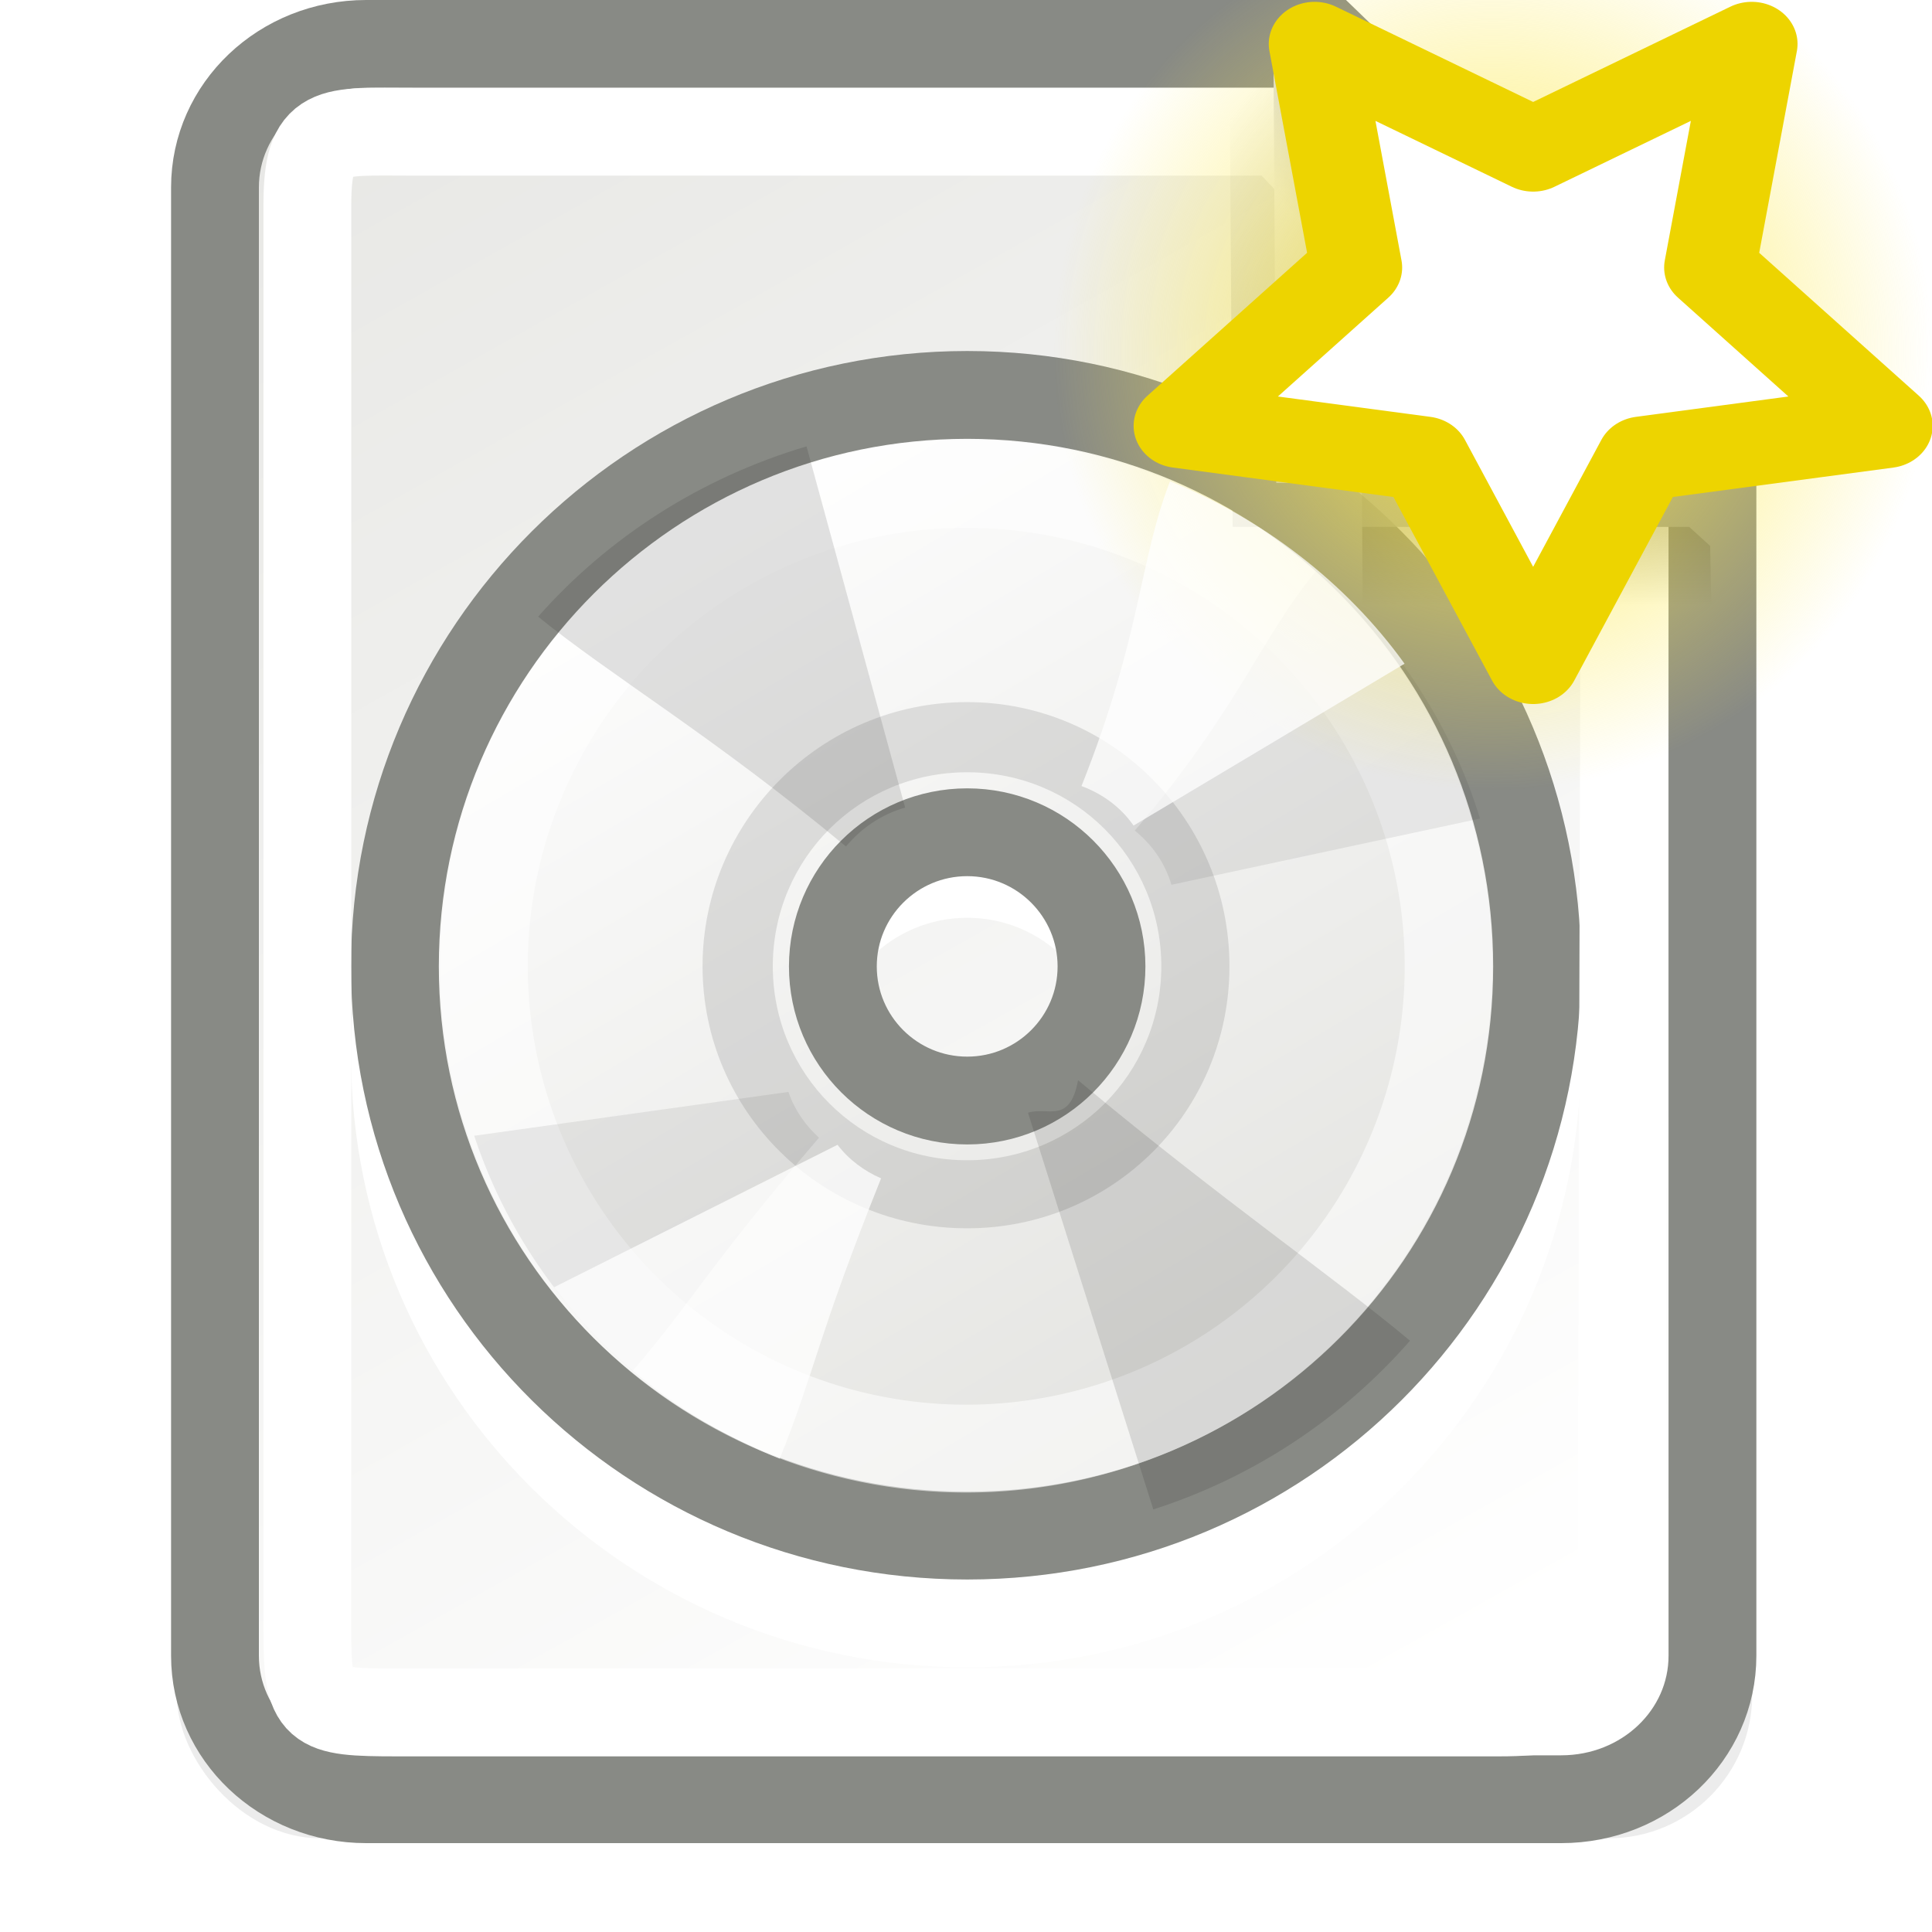 <?xml version="1.0" encoding="UTF-8" standalone="no"?>
<!-- Created with Inkscape (http://www.inkscape.org/) -->
<svg
   xmlns:dc="http://purl.org/dc/elements/1.1/"
   xmlns:cc="http://web.resource.org/cc/"
   xmlns:rdf="http://www.w3.org/1999/02/22-rdf-syntax-ns#"
   xmlns:svg="http://www.w3.org/2000/svg"
   xmlns="http://www.w3.org/2000/svg"
   xmlns:xlink="http://www.w3.org/1999/xlink"
   xmlns:sodipodi="http://sodipodi.sourceforge.net/DTD/sodipodi-0.dtd"
   xmlns:inkscape="http://www.inkscape.org/namespaces/inkscape"
   width="22"
   height="22"
   id="svg5615"
   sodipodi:version="0.32"
   inkscape:version="0.45.1"
   sodipodi:docbase="/home/cornelius/GFX/ikony/rejilla/Final/22x22/actions"
   sodipodi:docname="iso-image-new.svg"
   inkscape:output_extension="org.inkscape.output.svg.inkscape"
   version="1.0"
   inkscape:export-filename="/home/cornelius/GFX/ikony/rejilla/Final/22x22/actions/iso-image-new.png"
   inkscape:export-xdpi="90"
   inkscape:export-ydpi="90">
  <defs
     id="defs5617">
    <linearGradient
       id="linearGradient8146"
       inkscape:collect="always">
      <stop
         id="stop8148"
         offset="0"
         style="stop-color:#ebebe8;stop-opacity:1" />
      <stop
         id="stop8150"
         offset="1"
         style="stop-color:#fbfbfb;stop-opacity:1" />
    </linearGradient>
    <linearGradient
       id="linearGradient7954"
       inkscape:collect="always">
      <stop
         id="stop7956"
         offset="0"
         style="stop-color:#ffffff;stop-opacity:1" />
      <stop
         id="stop7958"
         offset="1"
         style="stop-color:#e4e4e1;stop-opacity:1" />
    </linearGradient>
    <linearGradient
       id="linearGradient7944"
       inkscape:collect="always">
      <stop
         id="stop7946"
         offset="0"
         style="stop-color:#dededa;stop-opacity:1" />
      <stop
         id="stop7948"
         offset="1"
         style="stop-color:#ffffff;stop-opacity:1" />
    </linearGradient>
    <linearGradient
       inkscape:collect="always"
       id="linearGradient6343">
      <stop
         style="stop-color:#fce94f;stop-opacity:1;"
         offset="0"
         id="stop6345" />
      <stop
         style="stop-color:#fce94f;stop-opacity:0;"
         offset="1"
         id="stop6347" />
    </linearGradient>
    <filter
       inkscape:collect="always"
       x="-0.141"
       width="1.283"
       y="-0.707"
       height="2.415"
       id="filter6052">
      <feGaussianBlur
         inkscape:collect="always"
         stdDeviation="1.179"
         id="feGaussianBlur6054" />
    </filter>
    <linearGradient
       inkscape:collect="always"
       id="linearGradient6108">
      <stop
         style="stop-color:#000000;stop-opacity:1;"
         offset="0"
         id="stop6110" />
      <stop
         style="stop-color:#000000;stop-opacity:0;"
         offset="1"
         id="stop6112" />
    </linearGradient>
    <linearGradient
       inkscape:collect="always"
       id="linearGradient4919">
      <stop
         style="stop-color:#888a85;stop-opacity:1;"
         offset="0"
         id="stop4921" />
      <stop
         style="stop-color:#888a85;stop-opacity:0;"
         offset="1"
         id="stop4923" />
    </linearGradient>
    <linearGradient
       inkscape:collect="always"
       id="linearGradient6076">
      <stop
         style="stop-color:#ffffff;stop-opacity:1"
         offset="0"
         id="stop6078" />
      <stop
         style="stop-color:#cbcbcb;stop-opacity:1"
         offset="1"
         id="stop6080" />
    </linearGradient>
    <linearGradient
       inkscape:collect="always"
       id="linearGradient6672">
      <stop
         style="stop-color:#ffffff;stop-opacity:1;"
         offset="0"
         id="stop6674" />
      <stop
         style="stop-color:#ffffff;stop-opacity:0;"
         offset="1"
         id="stop6676" />
    </linearGradient>
    <linearGradient
       inkscape:collect="always"
       id="linearGradient6565">
      <stop
         style="stop-color:#000000;stop-opacity:1;"
         offset="0"
         id="stop6567" />
      <stop
         style="stop-color:#000000;stop-opacity:0;"
         offset="1"
         id="stop6569" />
    </linearGradient>
    <linearGradient
       inkscape:collect="always"
       id="linearGradient5912">
      <stop
         style="stop-color:#ebebe8;stop-opacity:1"
         offset="0"
         id="stop5914" />
      <stop
         style="stop-color:#eeeeec;stop-opacity:1"
         offset="1"
         id="stop5916" />
    </linearGradient>
    <linearGradient
       inkscape:collect="always"
       xlink:href="#linearGradient5912"
       id="linearGradient6748"
       gradientUnits="userSpaceOnUse"
       x1="9.295"
       y1="5.661"
       x2="13.387"
       y2="33.642"
       gradientTransform="matrix(0.489,0,0,0.489,107.282,-91.008)" />
    <linearGradient
       inkscape:collect="always"
       xlink:href="#linearGradient6672"
       id="linearGradient6815"
       gradientUnits="userSpaceOnUse"
       gradientTransform="matrix(0.504,0,0,0.789,-3.389,-9.106)"
       x1="43.282"
       y1="37.464"
       x2="28.477"
       y2="37.465" />
    <filter
       inkscape:collect="always"
       id="filter7168">
      <feGaussianBlur
         inkscape:collect="always"
         stdDeviation="1.703"
         id="feGaussianBlur7170" />
    </filter>
    <linearGradient
       inkscape:collect="always"
       xlink:href="#linearGradient6076"
       id="linearGradient7753"
       gradientUnits="userSpaceOnUse"
       gradientTransform="matrix(0.857,0,0,0.81,-3.643,-1.356)"
       x1="17.688"
       y1="4.528"
       x2="18.562"
       y2="3.749" />
    <linearGradient
       inkscape:collect="always"
       xlink:href="#linearGradient4919"
       id="linearGradient7755"
       gradientUnits="userSpaceOnUse"
       gradientTransform="matrix(0.636,0,0,0.606,0.639,-0.442)"
       x1="18.977"
       y1="6.559"
       x2="14.121"
       y2="2.942" />
    <linearGradient
       inkscape:collect="always"
       xlink:href="#linearGradient6108"
       id="linearGradient7758"
       gradientUnits="userSpaceOnUse"
       gradientTransform="matrix(0.601,0,0,0.617,1.992,6.52285e-2)"
       x1="16.552"
       y1="2.963"
       x2="16.552"
       y2="7.836" />
    <linearGradient
       inkscape:collect="always"
       xlink:href="#linearGradient7944"
       id="linearGradient7762"
       gradientUnits="userSpaceOnUse"
       gradientTransform="matrix(0.806,0,0,0.749,-2.032,-0.614)"
       x1="3.69"
       y1="0.833"
       x2="18.319"
       y2="19.583" />
    <linearGradient
       inkscape:collect="always"
       xlink:href="#linearGradient7954"
       id="linearGradient7936"
       gradientUnits="userSpaceOnUse"
       gradientTransform="matrix(0.21,0,0,0.21,2.978,2.861)"
       x1="11.823"
       y1="5.084"
       x2="33.184"
       y2="41.243" />
    <radialGradient
       inkscape:collect="always"
       xlink:href="#linearGradient6343"
       id="radialGradient7942"
       gradientUnits="userSpaceOnUse"
       cx="36.62"
       cy="7.221"
       fx="36.62"
       fy="7.221"
       r="5.171" />
    <linearGradient
       inkscape:collect="always"
       xlink:href="#linearGradient7944"
       id="linearGradient7992"
       gradientUnits="userSpaceOnUse"
       gradientTransform="matrix(1.053,0,0,0.999,-32.091,-0.999)"
       x1="1.336"
       y1="-6.134"
       x2="17.012"
       y2="20.402" />
    <linearGradient
       inkscape:collect="always"
       xlink:href="#linearGradient7954"
       id="linearGradient7994"
       gradientUnits="userSpaceOnUse"
       gradientTransform="matrix(0.303,0,0,0.303,-26.258,3.563)"
       x1="11.823"
       y1="5.084"
       x2="33.184"
       y2="41.243" />
    <linearGradient
       inkscape:collect="always"
       xlink:href="#linearGradient6108"
       id="linearGradient7996"
       gradientUnits="userSpaceOnUse"
       gradientTransform="matrix(0.784,0,0,0.823,-26.276,0.445)"
       x1="16.552"
       y1="2.963"
       x2="16.552"
       y2="7.836" />
    <linearGradient
       inkscape:collect="always"
       xlink:href="#linearGradient6076"
       id="linearGradient7998"
       gradientUnits="userSpaceOnUse"
       gradientTransform="matrix(1.224,0,0,1.181,-35.693,-1.582)"
       x1="17.688"
       y1="4.528"
       x2="18.562"
       y2="3.749" />
    <linearGradient
       inkscape:collect="always"
       xlink:href="#linearGradient4919"
       id="linearGradient8000"
       gradientUnits="userSpaceOnUse"
       gradientTransform="matrix(0.908,0,0,0.884,-29.579,-0.249)"
       x1="18.977"
       y1="6.559"
       x2="14.121"
       y2="2.942" />
    <radialGradient
       inkscape:collect="always"
       xlink:href="#linearGradient6343"
       id="radialGradient8002"
       gradientUnits="userSpaceOnUse"
       cx="36.62"
       cy="7.221"
       fx="36.62"
       fy="7.221"
       r="5.171" />
    <radialGradient
       inkscape:collect="always"
       xlink:href="#linearGradient6343"
       id="radialGradient8085"
       gradientUnits="userSpaceOnUse"
       cx="36.62"
       cy="7.221"
       fx="36.62"
       fy="7.221"
       r="5.171" />
    <radialGradient
       inkscape:collect="always"
       xlink:href="#linearGradient6565"
       id="radialGradient8107"
       gradientUnits="userSpaceOnUse"
       cx="23.946"
       cy="24.538"
       fx="23.946"
       fy="24.538"
       r="21.456" />
    <linearGradient
       inkscape:collect="always"
       xlink:href="#linearGradient6076"
       id="linearGradient8120"
       gradientUnits="userSpaceOnUse"
       gradientTransform="matrix(1.32,0,0,1.468,-73.277,-2.303)"
       x1="17.688"
       y1="4.528"
       x2="18.562"
       y2="3.749" />
    <linearGradient
       inkscape:collect="always"
       xlink:href="#linearGradient4919"
       id="linearGradient8122"
       gradientUnits="userSpaceOnUse"
       gradientTransform="matrix(0.98,0,0,1.099,-66.684,-0.646)"
       x1="18.977"
       y1="6.559"
       x2="14.121"
       y2="2.942" />
    <linearGradient
       inkscape:collect="always"
       xlink:href="#linearGradient6108"
       id="linearGradient8125"
       gradientUnits="userSpaceOnUse"
       gradientTransform="matrix(0.98,0,0,1.299,-65.706,-1.389)"
       x1="16.552"
       y1="2.963"
       x2="16.552"
       y2="7.836" />
    <linearGradient
       inkscape:collect="always"
       xlink:href="#linearGradient7944"
       id="linearGradient8129"
       gradientUnits="userSpaceOnUse"
       gradientTransform="matrix(1.544,0,0,1.45,-77.154,-1.675)"
       x1="2.5"
       y1="-5.263"
       x2="14.562"
       y2="19.56" />
    <linearGradient
       inkscape:collect="always"
       xlink:href="#linearGradient8146"
       id="linearGradient8139"
       gradientUnits="userSpaceOnUse"
       gradientTransform="matrix(0.396,0,0,0.396,-67.486,6.279)"
       x1="36.211"
       y1="37.921"
       x2="18.193"
       y2="11.671" />
    <linearGradient
       inkscape:collect="always"
       xlink:href="#linearGradient7944"
       id="linearGradient8184"
       gradientUnits="userSpaceOnUse"
       gradientTransform="matrix(2.162,0,0,2.05,-136.816,-2.575)"
       x1="-1.358"
       y1="-13.379"
       x2="17.17"
       y2="20.088" />
    <linearGradient
       inkscape:collect="always"
       xlink:href="#linearGradient6108"
       id="linearGradient8186"
       gradientUnits="userSpaceOnUse"
       gradientTransform="matrix(0.98,0,0,1.033,-112.706,0.304)"
       x1="16.552"
       y1="-0.562"
       x2="16.552"
       y2="7.836" />
    <linearGradient
       inkscape:collect="always"
       xlink:href="#linearGradient6076"
       id="linearGradient8188"
       gradientUnits="userSpaceOnUse"
       gradientTransform="matrix(1.385,0,0,1.582,-121.359,-2.717)"
       x1="17.688"
       y1="4.528"
       x2="18.562"
       y2="3.749" />
    <linearGradient
       inkscape:collect="always"
       xlink:href="#linearGradient4919"
       id="linearGradient8190"
       gradientUnits="userSpaceOnUse"
       gradientTransform="matrix(1.028,0,0,1.184,-114.439,-0.931)"
       x1="18.977"
       y1="6.559"
       x2="14.121"
       y2="2.942" />
    <radialGradient
       inkscape:collect="always"
       xlink:href="#linearGradient6565"
       id="radialGradient8192"
       gradientUnits="userSpaceOnUse"
       cx="23.946"
       cy="24.538"
       fx="23.946"
       fy="24.538"
       r="21.456" />
    <linearGradient
       inkscape:collect="always"
       xlink:href="#linearGradient8146"
       id="linearGradient8194"
       gradientUnits="userSpaceOnUse"
       gradientTransform="matrix(0.583,0,0,0.583,-123.95,7.705)"
       x1="36.211"
       y1="37.921"
       x2="18.193"
       y2="11.671" />
    <radialGradient
       inkscape:collect="always"
       xlink:href="#linearGradient6343"
       id="radialGradient8196"
       gradientUnits="userSpaceOnUse"
       cx="36.62"
       cy="7.221"
       fx="36.62"
       fy="7.221"
       r="5.171" />
    <radialGradient
       inkscape:collect="always"
       xlink:href="#linearGradient6343"
       id="radialGradient8421"
       gradientUnits="userSpaceOnUse"
       cx="36.62"
       cy="7.221"
       fx="36.62"
       fy="7.221"
       r="5.171" />
    <linearGradient
       inkscape:collect="always"
       xlink:href="#linearGradient8146"
       id="linearGradient8423"
       gradientUnits="userSpaceOnUse"
       gradientTransform="matrix(0.583,0,0,0.583,-93.95,7.705)"
       x1="36.211"
       y1="37.921"
       x2="18.193"
       y2="11.671" />
    <radialGradient
       inkscape:collect="always"
       xlink:href="#linearGradient6565"
       id="radialGradient8425"
       gradientUnits="userSpaceOnUse"
       cx="23.946"
       cy="24.538"
       fx="23.946"
       fy="24.538"
       r="21.456" />
    <linearGradient
       inkscape:collect="always"
       xlink:href="#linearGradient6076"
       id="linearGradient8427"
       gradientUnits="userSpaceOnUse"
       gradientTransform="matrix(1.385,0,0,1.582,-91.359,-2.717)"
       x1="17.688"
       y1="4.528"
       x2="18.562"
       y2="3.749" />
    <linearGradient
       inkscape:collect="always"
       xlink:href="#linearGradient4919"
       id="linearGradient8429"
       gradientUnits="userSpaceOnUse"
       gradientTransform="matrix(1.028,0,0,1.184,-84.439,-0.931)"
       x1="18.977"
       y1="6.559"
       x2="14.121"
       y2="2.942" />
    <linearGradient
       inkscape:collect="always"
       xlink:href="#linearGradient6108"
       id="linearGradient8431"
       gradientUnits="userSpaceOnUse"
       gradientTransform="matrix(0.98,0,0,1.033,-82.706,0.304)"
       x1="16.552"
       y1="-0.562"
       x2="16.552"
       y2="7.836" />
    <linearGradient
       inkscape:collect="always"
       xlink:href="#linearGradient7944"
       id="linearGradient8433"
       gradientUnits="userSpaceOnUse"
       gradientTransform="matrix(2.162,0,0,2.05,-106.816,-2.575)"
       x1="-1.358"
       y1="-13.379"
       x2="17.17"
       y2="20.088" />
    <radialGradient
       inkscape:collect="always"
       xlink:href="#linearGradient6343"
       id="radialGradient8435"
       gradientUnits="userSpaceOnUse"
       cx="36.62"
       cy="7.221"
       fx="36.62"
       fy="7.221"
       r="5.171" />
    <radialGradient
       inkscape:collect="always"
       xlink:href="#linearGradient6343"
       id="radialGradient8437"
       gradientUnits="userSpaceOnUse"
       cx="36.62"
       cy="7.221"
       fx="36.62"
       fy="7.221"
       r="5.171" />
    <linearGradient
       inkscape:collect="always"
       xlink:href="#linearGradient6076"
       id="linearGradient8439"
       gradientUnits="userSpaceOnUse"
       gradientTransform="matrix(1.224,0,0,1.181,-5.693,-1.582)"
       x1="17.688"
       y1="4.528"
       x2="18.562"
       y2="3.749" />
    <linearGradient
       inkscape:collect="always"
       xlink:href="#linearGradient4919"
       id="linearGradient8441"
       gradientUnits="userSpaceOnUse"
       gradientTransform="matrix(0.908,0,0,0.884,0.421,-0.249)"
       x1="18.977"
       y1="6.559"
       x2="14.121"
       y2="2.942" />
    <linearGradient
       inkscape:collect="always"
       xlink:href="#linearGradient6108"
       id="linearGradient8443"
       gradientUnits="userSpaceOnUse"
       gradientTransform="matrix(0.784,0,0,0.823,3.724,0.445)"
       x1="16.552"
       y1="2.963"
       x2="16.552"
       y2="7.836" />
    <linearGradient
       inkscape:collect="always"
       xlink:href="#linearGradient7954"
       id="linearGradient8445"
       gradientUnits="userSpaceOnUse"
       gradientTransform="matrix(0.303,0,0,0.303,3.742,3.563)"
       x1="11.823"
       y1="5.084"
       x2="33.184"
       y2="41.243" />
    <linearGradient
       inkscape:collect="always"
       xlink:href="#linearGradient7944"
       id="linearGradient8447"
       gradientUnits="userSpaceOnUse"
       gradientTransform="matrix(1.053,0,0,0.999,-2.091,-0.999)"
       x1="1.336"
       y1="-6.134"
       x2="17.012"
       y2="20.402" />
    <linearGradient
       inkscape:collect="always"
       xlink:href="#linearGradient8146"
       id="linearGradient8449"
       gradientUnits="userSpaceOnUse"
       gradientTransform="matrix(0.396,0,0,0.396,-37.486,6.279)"
       x1="36.211"
       y1="37.921"
       x2="18.193"
       y2="11.671" />
    <radialGradient
       inkscape:collect="always"
       xlink:href="#linearGradient6565"
       id="radialGradient8451"
       gradientUnits="userSpaceOnUse"
       cx="23.946"
       cy="24.538"
       fx="23.946"
       fy="24.538"
       r="21.456" />
    <linearGradient
       inkscape:collect="always"
       xlink:href="#linearGradient6076"
       id="linearGradient8453"
       gradientUnits="userSpaceOnUse"
       gradientTransform="matrix(1.32,0,0,1.468,-43.277,-2.303)"
       x1="17.688"
       y1="4.528"
       x2="18.562"
       y2="3.749" />
    <linearGradient
       inkscape:collect="always"
       xlink:href="#linearGradient4919"
       id="linearGradient8455"
       gradientUnits="userSpaceOnUse"
       gradientTransform="matrix(0.98,0,0,1.099,-36.684,-0.646)"
       x1="18.977"
       y1="6.559"
       x2="14.121"
       y2="2.942" />
    <linearGradient
       inkscape:collect="always"
       xlink:href="#linearGradient6108"
       id="linearGradient8457"
       gradientUnits="userSpaceOnUse"
       gradientTransform="matrix(0.98,0,0,1.299,-35.706,-1.389)"
       x1="16.552"
       y1="2.963"
       x2="16.552"
       y2="7.836" />
    <linearGradient
       inkscape:collect="always"
       xlink:href="#linearGradient7944"
       id="linearGradient8459"
       gradientUnits="userSpaceOnUse"
       gradientTransform="matrix(1.544,0,0,1.45,-47.154,-1.675)"
       x1="2.5"
       y1="-5.263"
       x2="14.562"
       y2="19.56" />
  </defs>
  <sodipodi:namedview
     id="base"
     pagecolor="#ffffff"
     bordercolor="#666666"
     borderopacity="1.0"
     inkscape:pageopacity="0.0"
     inkscape:pageshadow="2"
     inkscape:zoom="3.375"
     inkscape:cx="-53.427509"
     inkscape:cy="6.1981811"
     inkscape:current-layer="layer1"
     showgrid="true"
     inkscape:grid-bbox="true"
     inkscape:document-units="px"
     inkscape:window-width="872"
     inkscape:window-height="808"
     inkscape:window-x="3"
     inkscape:window-y="71"
     width="22px"
     height="22px"
     inkscape:showpageshadow="false"
     showborder="true"
     borderlayer="false"
     showguides="true"
     inkscape:guide-bbox="true" />
  <g
     id="layer1"
     inkscape:label="disc"
     inkscape:groupmode="layer"
     style="display:inline">
    <rect
       transform="matrix(0.897,0,0,0.922,-20.412,-20.557)"
       style="opacity:0.271;color:#000000;fill:#000000;fill-opacity:1;fill-rule:evenodd;stroke:none;stroke-width:1px;stroke-linecap:butt;stroke-linejoin:miter;marker:none;marker-start:none;marker-mid:none;marker-end:none;stroke-miterlimit:4;stroke-dasharray:none;stroke-dashoffset:0;stroke-opacity:1;visibility:visible;display:inline;overflow:visible;filter:url(#filter6052);enable-background:accumulate"
       id="rect7962"
       width="20"
       height="4"
       x="25"
       y="41"
       rx="1.822"
       ry="1.773" />
    <path
       sodipodi:nodetypes="ccccccccc"
       id="path7964"
       d="M 4.17,0.5 L 15.125,0.5 L 19.5,4.727 L 19.5,18.854 C 19.5,19.759 18.732,20.488 17.778,20.488 L 4.17,20.488 C 3.216,20.488 2.448,19.759 2.448,18.854 L 2.448,2.134 C 2.448,1.229 3.216,0.5 4.17,0.5 z "
       style="color:#000000;fill:url(#linearGradient8447);fill-opacity:1;fill-rule:evenodd;stroke:#888a85;stroke-width:1px;stroke-linecap:butt;stroke-linejoin:miter;marker:none;marker-start:none;marker-mid:none;marker-end:none;stroke-miterlimit:4;stroke-dashoffset:0;stroke-opacity:1;visibility:visible;display:inline;overflow:visible;enable-background:accumulate" />
    <path
       style="opacity:1;color:#000000;fill:none;fill-opacity:1;fill-rule:evenodd;stroke:#ffffff;stroke-width:1;stroke-linecap:butt;stroke-linejoin:miter;marker:none;marker-start:none;marker-mid:none;marker-end:none;stroke-miterlimit:4;stroke-dasharray:none;stroke-dashoffset:0;stroke-opacity:1;visibility:visible;display:inline;overflow:visible;enable-background:accumulate"
       d="M 11.014,5.497 C 7.421,5.497 4.497,8.417 4.497,12.005 C 4.497,15.593 7.421,18.486 11.014,18.486 C 14.606,18.486 17.503,15.593 17.503,12.005 C 17.503,8.417 14.606,5.497 11.014,5.497 z M 11.014,9.951 C 12.149,9.951 13.07,10.871 13.07,12.005 C 13.07,13.138 12.149,14.058 11.014,14.058 C 9.879,14.058 8.958,13.138 8.958,12.005 C 8.958,10.871 9.879,9.951 11.014,9.951 z "
       id="path7966"
       sodipodi:nodetypes="csssccsssc" />
    <path
       sodipodi:nodetypes="csssccsssc"
       id="path7968"
       d="M 11.014,4.497 C 7.421,4.497 4.497,7.417 4.497,11.005 C 4.497,14.593 7.421,17.486 11.014,17.486 C 14.606,17.486 17.503,14.593 17.503,11.005 C 17.503,7.417 14.606,4.497 11.014,4.497 z M 11.014,9.477 C 11.858,9.477 12.543,10.162 12.543,11.005 C 12.543,11.848 11.858,12.532 11.014,12.532 C 10.169,12.532 9.484,11.848 9.484,11.005 C 9.484,10.162 10.169,9.477 11.014,9.477 z "
       style="opacity:1;color:#000000;fill:url(#linearGradient8445);fill-opacity:1;fill-rule:evenodd;stroke:#888a85;stroke-width:1px;stroke-linecap:round;stroke-linejoin:miter;marker:none;marker-start:none;marker-mid:none;marker-end:none;stroke-miterlimit:4;stroke-dasharray:none;stroke-dashoffset:0;stroke-opacity:1;visibility:visible;display:inline;overflow:visible;enable-background:accumulate" />
    <path
       id="path7970"
       d="M 11.012,7.995 C 9.353,7.995 8,9.346 8,11.003 C 8,12.659 9.353,13.987 11.012,13.987 C 12.67,13.987 14,12.659 14,11.003 C 14,9.346 12.67,7.995 11.012,7.995 z M 11.012,8.794 C 12.238,8.794 13.224,9.778 13.224,11.003 C 13.224,12.228 12.238,13.212 11.012,13.212 C 9.785,13.212 8.8,12.228 8.8,11.003 C 8.8,9.778 9.785,8.794 11.012,8.794 z "
       style="opacity:1;color:#000000;fill:#000000;fill-opacity:0.108;fill-rule:evenodd;stroke:none;stroke-width:2.524px;stroke-linecap:round;stroke-linejoin:miter;marker:none;marker-start:none;marker-mid:none;marker-end:none;stroke-miterlimit:4;stroke-dasharray:none;stroke-dashoffset:0;stroke-opacity:1;visibility:visible;display:inline;overflow:visible;enable-background:accumulate" />
    <path
       sodipodi:type="arc"
       style="opacity:1;color:#000000;fill:none;fill-opacity:1;fill-rule:evenodd;stroke:#ffffff;stroke-width:3.908px;stroke-linecap:round;stroke-linejoin:miter;marker:none;marker-start:none;marker-mid:none;marker-end:none;stroke-miterlimit:4;stroke-dasharray:none;stroke-dashoffset:0;stroke-opacity:0.568;visibility:visible;display:inline;overflow:visible;enable-background:accumulate"
       id="path7972"
       sodipodi:cx="23.945768"
       sodipodi:cy="24.538368"
       sodipodi:rx="21.456448"
       sodipodi:ry="21.456448"
       d="M 45.402 24.538 A 21.456 21.456 0 1 1  2.489,24.538 A 21.456 21.456 0 1 1  45.402 24.538 z"
       transform="matrix(0.256,0,0,0.256,4.873,4.721)" />
    <path
       sodipodi:nodetypes="cccccccccc"
       id="path7974"
       d="M 16.853,9.321 C 16.518,8.222 15.842,7.226 14.992,6.496 C 14.365,7.243 14.116,8.06 12.922,9.458 C 13.117,9.616 13.267,9.827 13.339,10.075 L 16.853,9.321 z M 9.326,12.955 C 9.17,12.814 9.047,12.637 8.978,12.434 L 5.4,12.933 C 5.747,13.985 6.382,14.905 7.207,15.607 C 7.903,14.797 8.044,14.451 9.326,12.955 z "
       style="opacity:1;color:#000000;fill:#000000;fill-opacity:0.072;fill-rule:evenodd;stroke:none;stroke-width:1px;stroke-linecap:butt;stroke-linejoin:miter;marker:none;marker-start:none;marker-mid:none;marker-end:none;stroke-miterlimit:4;stroke-dasharray:none;stroke-dashoffset:0;stroke-opacity:1;visibility:visible;display:inline;overflow:visible;enable-background:accumulate" />
    <path
       sodipodi:nodetypes="cccccccccc"
       style="opacity:1;fill:#000000;fill-opacity:0.117;fill-rule:evenodd;stroke:none;stroke-width:1px;stroke-linecap:butt;stroke-linejoin:miter;stroke-opacity:1;display:inline"
       d="M 9.184,5.083 C 7.983,5.439 6.926,6.118 6.128,7.022 C 6.945,7.688 8.105,8.371 9.633,9.639 C 9.806,9.432 10.036,9.273 10.307,9.196 L 9.184,5.083 z M 12.276,12.301 C 12.181,12.81 11.929,12.597 11.706,12.671 L 13.133,17.188 C 14.283,16.819 15.288,16.145 16.056,15.267 C 15.171,14.527 13.911,13.664 12.276,12.301 z "
       id="path7976" />
    <path
       style="color:#000000;fill:none;fill-opacity:1;fill-rule:evenodd;stroke:#ffffff;stroke-width:1;stroke-linecap:butt;stroke-linejoin:miter;marker:none;marker-start:none;marker-mid:none;marker-end:none;stroke-miterlimit:4;stroke-dasharray:none;stroke-dashoffset:0;stroke-opacity:1;visibility:visible;display:inline;overflow:visible;enable-background:accumulate"
       d="M 4.705,1.5 L 14.583,1.5 L 18.5,5.673 L 18.465,18.358 C 18.465,19.264 18.026,19.5 17.072,19.5 L 4.528,19.5 C 3.574,19.5 3.5,19.466 3.5,18.56 L 3.5,2.337 C 3.5,1.431 3.751,1.5 4.705,1.5 z "
       id="path7978"
       sodipodi:nodetypes="ccccccccc" />
    <path
       style="fill:url(#linearGradient8443);fill-opacity:1;fill-rule:evenodd;stroke:none;stroke-width:1px;stroke-linecap:butt;stroke-linejoin:miter;stroke-opacity:1;display:inline"
       d="M 15.489,2.591 L 19.474,6.217 L 19.489,7.025 L 15.518,7.025 L 15.489,2.591 z "
       id="path7980"
       sodipodi:nodetypes="ccccc" />
    <path
       sodipodi:nodetypes="ccc"
       id="path7982"
       d="M 19.5,5.5 L 14.533,5.5 L 14.5,0.5"
       style="fill:url(#linearGradient8439);fill-opacity:1;fill-rule:evenodd;stroke:url(#linearGradient8441);stroke-width:1px;stroke-linecap:butt;stroke-linejoin:miter;stroke-opacity:1;display:inline" />
    <g
       style="display:inline"
       transform="translate(0,-1)"
       id="g7984">
      <path
         sodipodi:type="arc"
         style="opacity:1;color:#000000;fill:url(#radialGradient8437);fill-opacity:1;fill-rule:evenodd;stroke:none;stroke-width:1.017;stroke-linecap:square;stroke-linejoin:round;marker:none;marker-start:none;marker-mid:none;marker-end:none;stroke-miterlimit:4;stroke-dasharray:none;stroke-dashoffset:0;stroke-opacity:1;visibility:visible;display:inline;overflow:visible;enable-background:accumulate"
         id="path7986"
         sodipodi:cx="36.619595"
         sodipodi:cy="7.2211123"
         sodipodi:rx="5.1705894"
         sodipodi:ry="5.1705894"
         d="M 41.79 7.221 A 5.171 5.171 0 1 1  31.449,7.221 A 5.171 5.171 0 1 1  41.79 7.221 z"
         transform="matrix(0.967,0,0,0.967,-18.411,-1.983)" />
      <path
         sodipodi:type="star"
         style="opacity:1;color:#000000;fill:#ffffff;fill-opacity:1;fill-rule:evenodd;stroke:#edd400;stroke-width:1.148;stroke-linecap:square;stroke-linejoin:round;marker:none;marker-start:none;marker-mid:none;marker-end:none;stroke-miterlimit:4;stroke-dasharray:none;stroke-dashoffset:0;stroke-opacity:1;visibility:visible;display:inline;overflow:visible;enable-background:accumulate"
         id="path7988"
         sodipodi:sides="5"
         sodipodi:cx="34.55793"
         sodipodi:cy="3.5622063"
         sodipodi:r1="4.6588063"
         sodipodi:r2="2.3294032"
         sodipodi:arg1="1.5707963"
         sodipodi:arg2="2.1991148"
         inkscape:flatsided="false"
         inkscape:rounded="0"
         inkscape:randomized="0"
         d="M 34.558,8.221 L 33.189,5.447 L 30.127,5.002 L 32.343,2.842 L 31.82,-0.207 L 34.558,1.233 L 37.296,-0.207 L 36.773,2.842 L 38.989,5.002 L 35.927,5.447 L 34.558,8.221 z "
         transform="matrix(0.909,0,0,0.835,-13.955,1.673)" />
    </g>
    <path
       style="opacity:1;color:#000000;fill:#ffffff;fill-opacity:0.752;fill-rule:evenodd;stroke:none;stroke-width:1px;stroke-linecap:butt;stroke-linejoin:miter;marker:none;marker-start:none;marker-mid:none;marker-end:none;stroke-miterlimit:4;stroke-dasharray:none;stroke-dashoffset:0;stroke-opacity:1;visibility:visible;display:inline;overflow:visible;enable-background:accumulate"
       d="M 15.994,7.558 C 15.323,6.625 14.363,5.898 13.323,5.481 C 12.97,6.39 12.996,7.243 12.315,8.951 C 12.551,9.038 12.761,9.189 12.908,9.401 L 15.994,7.558 z M 10.033,13.418 C 9.84,13.334 9.668,13.207 9.537,13.036 L 6.309,14.658 C 6.976,15.543 7.872,16.21 8.879,16.61 C 9.279,15.62 9.3,15.247 10.033,13.418 z "
       id="path7990"
       sodipodi:nodetypes="cccccccccc" />
  </g>
</svg>
